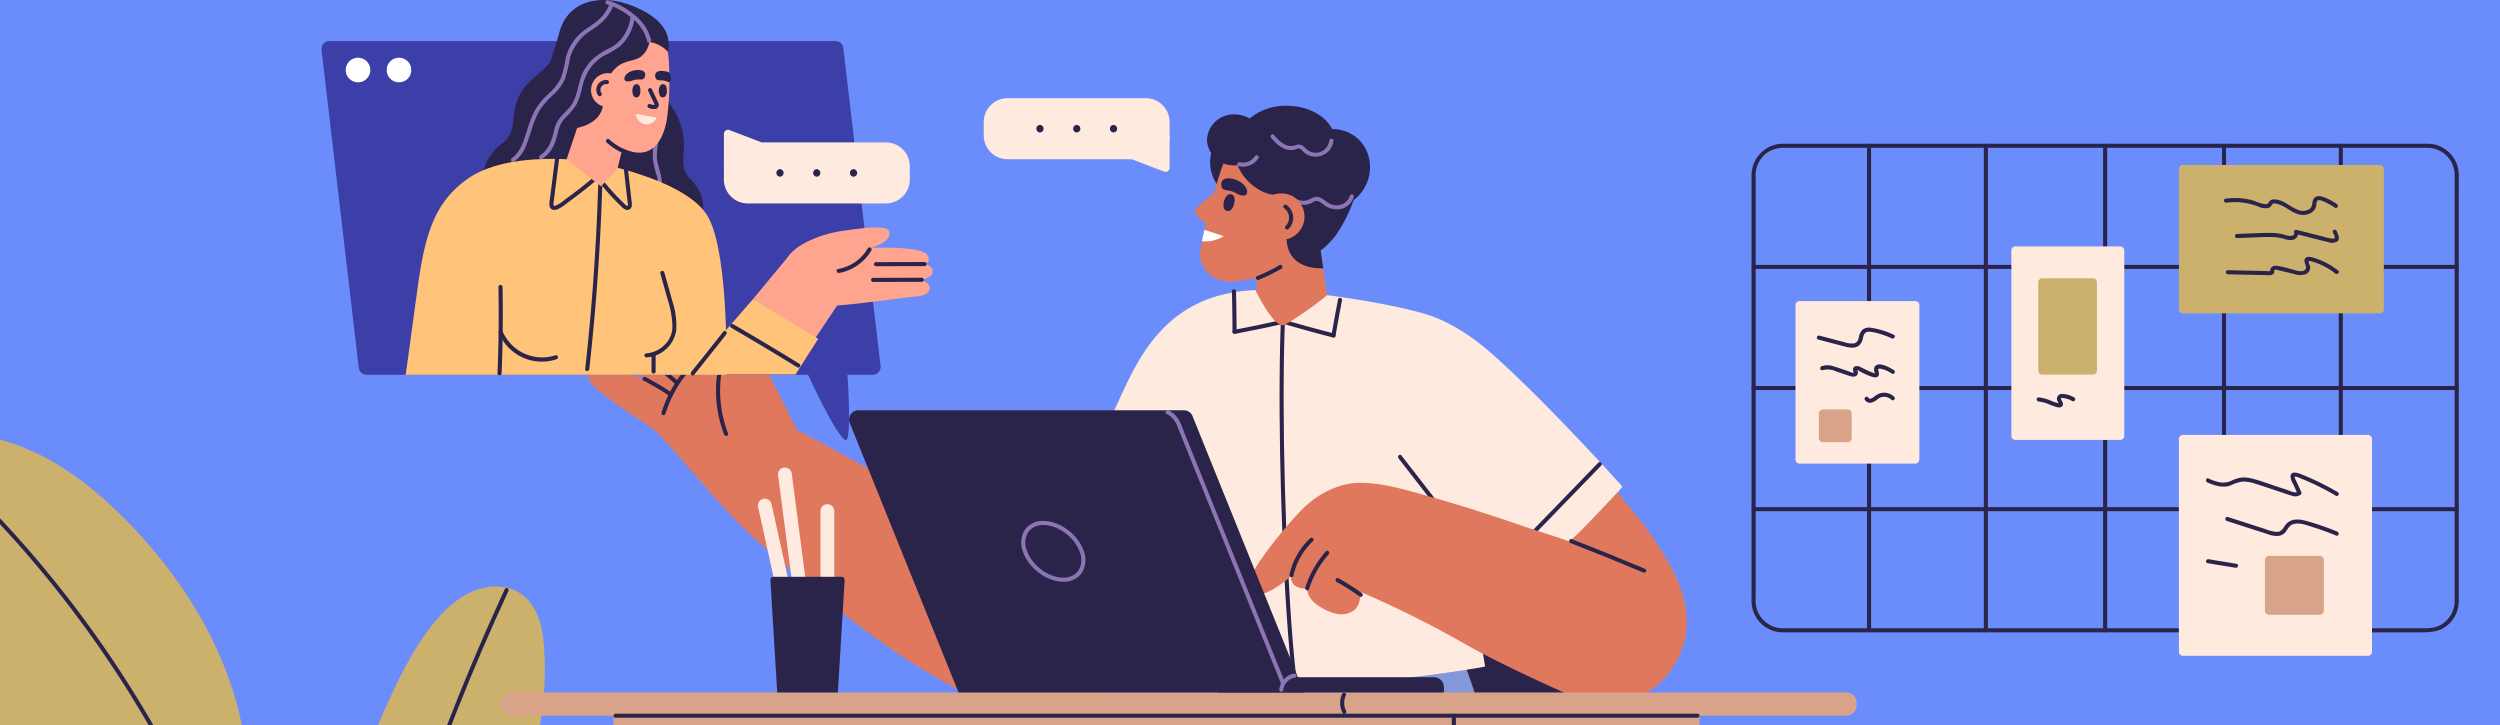 <svg xmlns="http://www.w3.org/2000/svg" xmlns:xlink="http://www.w3.org/1999/xlink" width="610" height="176.896" viewBox="0 0 610 176.896">
  <rect x="0" y="0" width="610" height="176.896" fill="#333333" stroke="none"/>
  <defs>
    <clipPath id="clip-path">
      <path id="Trazado_165205" data-name="Trazado 165205" d="M610,0H0V176.9H610Z" transform="translate(810 1134.604)" fill="#6b8dfc"/>
    </clipPath>
    <clipPath id="clip-path-2">
      <rect id="Rectángulo_41351" data-name="Rectángulo 41351" width="641.945" height="401.556" fill="none"/>
    </clipPath>
  </defs>
  <g id="_8" data-name="8" transform="translate(-810 -1134.604)" clip-path="url(#clip-path)">
    <g id="Grupo_170341" data-name="Grupo 170341" transform="translate(810 1134.604)">
      <path id="Trazado_156666" data-name="Trazado 156666" d="M610,0H0V176.9H610Z" fill="#6b8dfc"/>
      <g id="Grupo_166296" data-name="Grupo 166296" transform="translate(-42)">
        <g id="Grupo_166296-2" data-name="Grupo 166296" clip-path="url(#clip-path-2)">
          <path id="Trazado_154807" data-name="Trazado 154807" d="M615.875,325.015h-45.45a.5.5,0,0,1,0-1h45.45a.5.5,0,0,1,0,1" transform="translate(-544.354 0)" fill="#2b244a"/>
          <path id="Trazado_154808" data-name="Trazado 154808" d="M492.658,325.015q-89.779.249-179.56.3-89.4.054-178.792-.085-50.448-.08-100.895-.219a.5.5,0,0,1,0-1q89.88.249,179.76.3,89.368.054,178.736-.085,50.376-.08,100.751-.219a.5.5,0,0,1,0,1" transform="translate(115.875 0)" fill="#2b244a"/>
          <path id="Trazado_154809" data-name="Trazado 154809" d="M549.733,108.408c8.808-4.761,21.468-2.82,30.469.793,9.659,3.877,17.964,10.551,25.251,17.983,12.673,12.929,22.811,28.71,27.2,46.275,1.666,6.673,2.482,13.752.715,20.4s-6.5,12.793-13.079,14.808c-7.456,2.284-15.426-1-22.21-4.841a125.837,125.837,0,0,1-52.69-58.285c-3.708-8.42-7.671-19.366-3.69-28.356a17.971,17.971,0,0,1,8.037-8.775" transform="translate(-532.448 0)" fill="#ccb16c"/>
          <path id="Trazado_154810" data-name="Trazado 154810" d="M598.93,212.685a111.107,111.107,0,0,1,23.455,11.687c6.583,4.387,15.614,10.663,18.78,18.233,2.394,5.724-1.172,10.116-6.421,12.125-10.644,4.075-22.6.925-33.295-3.012a239.2,239.2,0,0,1-32.5-14.806c-6.215-3.414-12.33-7.143-17.488-12.009-4.369-4.122-5.913-9.728-.131-13.45,6.59-4.242,16.069-4.017,23.606-3.542a85.765,85.765,0,0,1,24,4.774" transform="translate(-547.54 0)" fill="#ccb16c"/>
          <path id="Trazado_154811" data-name="Trazado 154811" d="M503.826,143.122a10.242,10.242,0,0,1,9.005,5.1c1.877,3.086,2.375,6.8,2.6,10.407,1.167,18.866-4.753,36.208-13.579,52.923-3.887,7.361-8.536,14.464-14.836,19.9-3.33,2.875-7.784,5.359-11.959,3.972-4.644-1.544-6.574-7.017-7.3-11.857-2.653-17.684,2.044-35.716,9.354-51.749,4.977-10.917,13.73-28.851,26.715-28.7" transform="translate(-340.64 0)" fill="#ccb16c"/>
          <path id="Trazado_154812" data-name="Trazado 154812" d="M527.093,106.776a263.27,263.27,0,0,1,30.443,30.7,273.3,273.3,0,0,1,25.025,35.047,277.523,277.523,0,0,1,19.262,38.539,273.25,273.25,0,0,1,13.072,41.223,264.619,264.619,0,0,1,6.279,42.446q.174,2.682.293,5.367c.029.643-.971.642-1,0a262.493,262.493,0,0,0-5.472-42.753,272.379,272.379,0,0,0-12.162-41.019,275.725,275.725,0,0,0-18.487-38.8,272.573,272.573,0,0,0-24.391-35.557,263.757,263.757,0,0,0-29.632-31.059q-1.95-1.736-3.937-3.43c-.49-.419.22-1.123.707-.707" transform="translate(-505.743 0)" fill="#2b244a"/>
          <path id="Trazado_154813" data-name="Trazado 154813" d="M640.987,271.351a134.478,134.478,0,0,0-15.845-18.106,121.356,121.356,0,0,0-18.357-14.356,129.906,129.906,0,0,0-21.227-10.871,162.365,162.365,0,0,0-24.359-7.561,224.067,224.067,0,0,0-27.878-4.476q-1.86-.186-3.723-.348c-.636-.055-.642-1.056,0-1a237.63,237.63,0,0,1,28.6,4.138,168.117,168.117,0,0,1,25.012,7.257,133.732,133.732,0,0,1,21.813,10.586,122.69,122.69,0,0,1,18.812,14.05,132.8,132.8,0,0,1,16.186,17.73q.928,1.216,1.832,2.452c.381.52-.486,1.02-.863.505" transform="translate(-529.118 0)" fill="#2b244a"/>
          <path id="Trazado_154814" data-name="Trazado 154814" d="M522.348,144.219q-6.717,14.5-12.6,29.368-5.821,14.743-10.779,29.81-4.947,15.04-9,30.355t-7.2,30.858q-3.162,15.645-5.381,31.462-.282,2.013-.549,4.028c-.083.628-1.084.637-1,0q2.1-15.828,5.126-31.511,3.027-15.631,6.984-31.063,3.969-15.475,8.855-30.7t10.667-30.148q5.736-14.814,12.318-29.281.839-1.845,1.692-3.685c.27-.583,1.132-.076.863.5" transform="translate(-356.292 0)" fill="#2b244a"/>
          <path id="Trazado_154815" data-name="Trazado 154815" d="M571.44,300.086q-.612,10.005-1.223,20.01c-1.011,16.558-2.236,33.848-10.553,48.043-4.676,7.982-11.581,13.949-21.943,13.846H525.1c-10.362.1-17.267-5.864-21.943-13.846-8.317-14.2-9.542-31.485-10.553-48.043q-.612-10.005-1.223-20.01Z" transform="translate(-420.873 0)" fill="#dec6bd"/>
          <path id="Trazado_154816" data-name="Trazado 154816" d="M570.283,310.733H492.616a.5.5,0,0,1,0-1h77.667a.5.5,0,0,1,0,1" transform="translate(-420.955 0)" fill="#2b244a"/>
          <path id="Trazado_154817" data-name="Trazado 154817" d="M350.85,174.541,402.9,399.854h-4.18L342.111,177.533Z" transform="translate(-103.07 0)" fill="#d9a389"/>
          <path id="Trazado_154818" data-name="Trazado 154818" d="M488.666,174.541,436.612,399.854h4.18L497.4,177.533Z" transform="translate(-292.072 0)" fill="#d9a389"/>
          <rect id="Rectángulo_41348" data-name="Rectángulo 41348" width="132.754" height="5.668" transform="translate(156.099 359.04)" fill="#d9a389"/>
          <path id="Trazado_154819" data-name="Trazado 154819" d="M301.6,247.978,273.213,401.556h3.333l36.34-153.578Z" transform="translate(55.846 0)" fill="#2b244a"/>
          <path id="Trazado_154820" data-name="Trazado 154820" d="M341.379,247.978,312.99,401.556h3.333l36.34-153.578Z" transform="translate(-23.709 0)" fill="#2b244a"/>
          <path id="Trazado_154821" data-name="Trazado 154821" d="M208.576,247.978l28.389,153.578h-3.333l-36.34-153.578Z" transform="translate(207.688 0)" fill="#2b244a"/>
          <path id="Trazado_154822" data-name="Trazado 154822" d="M277.54,261.877l-40.357,24.445-11.5,6.966a.5.5,0,0,1-.505-.863l40.358-24.445,11.5-6.966a.5.5,0,0,1,.505.863" transform="translate(139.228 0)" fill="#2b244a"/>
          <path id="Trazado_154823" data-name="Trazado 154823" d="M220.222,259.864l22.211,13.453,22.828,13.828,12.279,7.437a.5.5,0,0,1-.5.864l-22.211-13.453L232,268.165l-12.279-7.438a.5.5,0,0,1,.505-.863" transform="translate(144.688 0)" fill="#2b244a"/>
          <path id="Trazado_154824" data-name="Trazado 154824" d="M289.912,150.537s18.206,69.855,5.045,92.967-77.116,16-89.947,8,27.832-82.667,27.832-82.667Z" transform="translate(139.704 0)" fill="#2b244a"/>
          <path id="Trazado_154825" data-name="Trazado 154825" d="M251.6,191.471c-.48,8.734-1.657,18-6.138,25.689-3.279,5.628-8.979,9.584-15,11.8a39.44,39.44,0,0,1-13.53,2.316.5.5,0,0,1,0-1,35.626,35.626,0,0,0,21.048-6.436,24.581,24.581,0,0,0,6.12-6.373,37.126,37.126,0,0,0,4.532-11.275,79.612,79.612,0,0,0,1.97-14.723c.035-.64,1.035-.644,1,0" transform="translate(173.892 0)" fill="#8c75b5"/>
          <path id="Trazado_154826" data-name="Trazado 154826" d="M330.315,117.709l-24.533,21.544,7.056,34.324s29.309,3.447,43.127-28.082-25.65-27.786-25.65-27.786" transform="translate(-22.736 0)" fill="#e0785e"/>
          <path id="Trazado_154827" data-name="Trazado 154827" d="M311.552,346.71c.981-3.47,2.376-6.83,3.637-10.2l15.384-41.183,15.384-41.183q3.858-10.329,7.717-20.659a186.669,186.669,0,0,1,7.506-18.1c5.211-10.446,12.9-20.377,23.953-25.007a33.1,33.1,0,0,1,4.11-1.411.46.46,0,0,1,.559.565,5.1,5.1,0,0,1,.817.191c6.929,2.249,13.578,5.138,16.706,12.181s2.387,15.233,6.8,21.774c2.562,3.8-1.533,7.406-5.092,6.695q-6.693,18.588-13.388,37.176-7.389,20.514-14.776,41.03l-7.389,20.515c-2.242,6.226-4.362,12.514-6.8,18.666-3.774,9.511-9.255,19.722-19.662,23.049-.2.066-.414.121-.621.181-.707,2.222-2.121,5.688-4.214,6.339-3.126.972-15.951,1.568-23.508-2.829-3.415-1.987-3.222-5.542-1.989-8.842a20.87,20.87,0,0,1-5.73-9.332c-.848-3.148-.272-6.516.6-9.609" transform="translate(-83.514 0)" fill="#8498d9"/>
          <path id="Trazado_154828" data-name="Trazado 154828" d="M231.11,192.936c4.94-5.619,21.688-3.995,31.468-3.995.293-.49-1.792-21.589-.6-27h63.313c1.606-1.033,5.932-2.277,6.9.033,4.679,11.141,8.737,31.607,11.1,42.327,2.186,9.906-.166,19.463-8.068,25.4-7.739,5.813-17.633,7.322-27.013,8.281-1.363.14-2.8.312-4.268.488.169.223.344.428.509.663,2.57,22.511,7.743,49.388,14.493,71.207,4.148,13.408,8.936,28.462,5.777,42.59a26.209,26.209,0,0,1-9.5,15.157c.526,3.441.092,7.669-4.773,8.743-8.538,1.883-22.66-.705-24.785-3.291a6.228,6.228,0,0,1-.962-3.984,18.9,18.9,0,0,1-3.139-.948c-5.678-2.335-8.108-8.293-9.57-13.805-4.381-16.51-8.2-31.906-11.655-48.6-3.468-16.756-6.911-34.783-12.171-51.039-4.634-14.321-10.622-29.91-6.976-45.141q.36-1.508.828-2.986-3.216-1.692-6.425-3.376c1.217-2.619-6.439-8.5-4.491-10.717" transform="translate(67.08 0)" fill="#8498d9"/>
          <path id="Trazado_154829" data-name="Trazado 154829" d="M313.353,257.122a112.9,112.9,0,0,1-4.152-17.069c-.5-2.964-.9-5.946-1.176-8.939a61.983,61.983,0,0,1-.374-7.41,35.908,35.908,0,0,1,2.6-12.663,26.615,26.615,0,0,1,3.623-6.31,16.2,16.2,0,0,1,3.745-3.641,62.4,62.4,0,0,1,14.542-6.635c.613-.2.875.763.266.964a66.75,66.75,0,0,0-13.446,6,13.927,13.927,0,0,0-3.357,2.783,23.908,23.908,0,0,0-3.9,5.953,34.1,34.1,0,0,0-3.036,12.615,50.528,50.528,0,0,0,.182,6.533c.226,2.961.576,5.912,1.03,8.846a114.273,114.273,0,0,0,4.416,18.707c.2.612-.761.874-.964.266" transform="translate(1.533 0)" fill="#2b244a"/>
          <path id="Trazado_154830" data-name="Trazado 154830" d="M204.066,118.954l6.51-14.478c1.976-4.395,3.9-8.821,6.079-13.111C224.8,75.3,236.307,69.641,253.895,70.9c7.45.535,23,2.524,33.8,5.508,6.836,1.887,12.939,6.344,17.121,10.055,13.542,12.016,31.688,32.274,31.688,32.274-4.121,5-9.272,11.6-13.924,16.193-2.34,2.308-5.134,4.073-7.06,6.791a49.364,49.364,0,0,0-2.593,4.241,6.2,6.2,0,0,1-3.372,3.121,19.815,19.815,0,0,1-3.178.658q-1.588.257-3.188.434c-.658.072-1.318.112-1.977.163.547,4.4.964,7.417,1.783,12.292-4.437.947-21.132,3.24-31.848,3.981-20.877,1.444-41.66-3.09-41.7-3.558-.573-7.341-1.249-16.271-1.822-23.612-.679-.8-19-16.31-23.565-20.491" transform="translate(101.373 0)" fill="#ffeae0"/>
          <path id="Trazado_154831" data-name="Trazado 154831" d="M248,111.118q5.355,6.9,10.71,13.806c.39.5-.313,1.215-.707.707l-10.709-13.806c-.39-.5.313-1.215.706-.707" transform="translate(135.941 0)" fill="#2b244a"/>
          <path id="Trazado_154832" data-name="Trazado 154832" d="M285.118,73.345c-.319,5.29-.451,10.592-.518,15.891-.08,6.378-.052,12.758.044,19.135q.154,10.209.547,20.412c.247,6.46.563,12.919.983,19.371.353,5.44.771,10.878,1.361,16.3q.1.875.2,1.746c.074.638-.926.633-1,0-.617-5.264-1.046-10.549-1.411-15.836-.44-6.364-.77-12.735-1.033-19.108q-.42-10.2-.6-20.41c-.116-6.464-.164-12.93-.108-19.395.047-5.452.158-10.9.442-16.35q.047-.877.1-1.754c.039-.64,1.039-.644,1,0" transform="translate(70.653 0)" fill="#2b244a"/>
          <path id="Trazado_154833" data-name="Trazado 154833" d="M228.931,113.6l-18.975,19.566c-.448.463-1.155-.245-.707-.708l18.975-19.565c.449-.463,1.155.245.707.707" transform="translate(203.765 0)" fill="#2b244a"/>
          <path id="Trazado_154834" data-name="Trazado 154834" d="M275.049,73.286q-.854,4.342-1.6,8.7c-.108.633-1.072.365-.964-.266q.746-4.362,1.6-8.7c.124-.631,1.088-.364.964.266" transform="translate(94.407 0)" fill="#2b244a"/>
          <path id="Trazado_154835" data-name="Trazado 154835" d="M286.65,82.341q-6.137-1.578-12.217-3.365a.5.5,0,0,1,.266-.964q6.079,1.787,12.217,3.365a.5.5,0,0,1-.266.964" transform="translate(80.592 0)" fill="#2b244a"/>
          <path id="Trazado_154836" data-name="Trazado 154836" d="M299.221,71.1q.129,4.908.138,9.818a.5.5,0,0,1-1,0q-.009-4.909-.138-9.818a.5.5,0,0,1,1,0" transform="translate(44.365 0)" fill="#2b244a"/>
          <path id="Trazado_154837" data-name="Trazado 154837" d="M286.186,80.5q6.224-1.189,12.4-2.59c.627-.142.894.822.266.964q-6.18,1.4-12.4,2.591c-.629.121-.9-.844-.266-.965" transform="translate(56.905 0)" fill="#2b244a"/>
          <path id="Trazado_154838" data-name="Trazado 154838" d="M188.417,142.584c.5-3.846,9.269-14.41,13.238-18.394,3.806-3.821,8.723-6.028,12.545-6.308,6.21-.455,13.222,1.818,18.894,3.4,7.227,2.021,14.361,4.354,21.461,6.78,3.386,1.157,8.668,2.771,12.125,4.041,1.665-1.069,9.4-9.422,11.822-11.984.906,1.184,6.22,7.65,7.081,8.869,4.04,5.719,8.316,12.118,9.514,19.143a20.442,20.442,0,0,1-22.229,23.789c-1.823-.187-22.341-9.5-31.117-14.524a259.176,259.176,0,0,0-25.906-12.96c-.091,1.811-.493,3.623-1.63,4.465-2.689,1.99-6.078.645-8.821-1.184s-2.635-4.087-2.635-4.087c-4.3.107-3.96-3.012-3.96-3.012-6.542,5.647-10.885,5.808-10.382,1.962" transform="translate(158.172 0)" fill="#e0785e"/>
          <path id="Trazado_154839" data-name="Trazado 154839" d="M332.305,116.977c-.393-6.655,4.04-13.462,11.03-13.913,4.664-.3,9.034,2.525,12.994,4.616,4.374,2.31,8.683,4.74,13.028,7.1,6.334,3.446,38.5,18.851,41.807,21.879,5.6,5.124,12.013,11.907,13.015,19.782.944,7.425-3.883,13.763-10.8,16.038-8.28,2.722-16.611-.89-23.888-4.728-16.137-8.51-30.162-20.18-43.886-32.07-5.75-4.982-12.811-10.462-13.3-18.708" transform="translate(-114.633 0)" fill="#e0785e"/>
          <path id="Trazado_154840" data-name="Trazado 154840" d="M270.807,218.106a88.164,88.164,0,0,1,5.943,20.466c.1.629-.861.9-.964.266a87.225,87.225,0,0,0-5.842-20.227c-.25-.586.611-1.1.863-.5" transform="translate(95.287 0)" fill="#2b244a"/>
          <path id="Trazado_154841" data-name="Trazado 154841" d="M408.643,371.733c-8.12,1.412-16.917,1.154-24.453-2.492a24.278,24.278,0,0,1-4.661-2.941c-.5-.4.211-1.107.708-.707,5.651,4.549,13.312,6.047,20.408,5.929a50.131,50.131,0,0,0,7.732-.753c.63-.11.9.854.266.964" transform="translate(-146.418 0)" fill="#2b244a"/>
          <path id="Trazado_154842" data-name="Trazado 154842" d="M281.368,135.25a23.383,23.383,0,0,0-4.773,8.414.5.5,0,0,1-.964-.266,24.563,24.563,0,0,1,5.03-8.855c.412-.5,1.116.215.707.707" transform="translate(84.844 0)" fill="#2b244a"/>
          <path id="Trazado_154843" data-name="Trazado 154843" d="M285.165,132.044a16.265,16.265,0,0,0-4.773,8.414c-.126.63-1.09.363-.964-.266a17.2,17.2,0,0,1,5.03-8.855c.459-.452,1.166.254.707.707" transform="translate(77.213 0)" fill="#2b244a"/>
          <path id="Trazado_154844" data-name="Trazado 154844" d="M273.345,145.555a63.54,63.54,0,0,0-5.681-3.594.5.5,0,0,1,.5-.864,63.651,63.651,0,0,1,5.682,3.6.513.513,0,0,1,.179.684.5.5,0,0,1-.684.179" transform="translate(100.43 0)" fill="#2b244a"/>
          <path id="Trazado_154845" data-name="Trazado 154845" d="M456.342,105.947s-5.058-10.774-11.407-22.278c-5.748-10.415-6.9-11.509-8.943-10.916-2.985.865.223,11.972,1.2,14.687,0,0-6.948-5.383-12.291-7.749-5.373-2.379-12.188-4.948-13.5-3.5-2.264,2.49.623,4.416.623,4.416s-3.914.225-4.639,2.023a4.166,4.166,0,0,0,1.289,4.423c.426.252,10.942,5.4,10.942,5.4s-11.4-2.635-12.154-2.523a2.478,2.478,0,0,0-2.411,2.1c-.266,2.534,12.058,9.968,15.536,12.508s14.232,16.57,22.593,24.564c0,0,11.043-16.567,13.165-23.156" transform="translate(-219.441 0)" fill="#e0785e"/>
          <path id="Trazado_154846" data-name="Trazado 154846" d="M435.329,80.48c4.83,4.062,9.5,8.31,14.33,12.372.493.415-.217,1.119-.707.707-4.83-4.062-9.5-8.309-14.33-12.372-.493-.415.217-1.119.707-.707" transform="translate(-242.336 0)" fill="#2b244a"/>
          <path id="Trazado_154847" data-name="Trazado 154847" d="M438.408,88.665a28.728,28.728,0,0,0-7.551,12.291c-.187.614-1.153.352-.964-.266A29.758,29.758,0,0,1,437.7,87.958c.464-.447,1.172.26.707.707" transform="translate(-226.484 0)" fill="#2b244a"/>
          <path id="Trazado_154848" data-name="Trazado 154848" d="M423.971,88.923a28.908,28.908,0,0,0,1.231,16.833c.232.6-.734.861-.964.266a29.847,29.847,0,0,1-1.231-17.365c.143-.627,1.107-.362.964.266" transform="translate(-205.547 0)" fill="#2b244a"/>
          <path id="Trazado_154849" data-name="Trazado 154849" d="M442.452,96.692a67.636,67.636,0,0,0-6.444-3.83c-.571-.3-.066-1.161.505-.863a67.43,67.43,0,0,1,6.444,3.83c.531.357.031,1.223-.505.863" transform="translate(-236.997 0)" fill="#2b244a"/>
          <path id="Trazado_154850" data-name="Trazado 154850" d="M216.3,139.685q-8.8-3.717-17.707-7.179c-.593-.231-.335-1.2.266-.964q9.027,3.51,17.946,7.28c.591.249.081,1.111-.5.863" transform="translate(226.628 0)" fill="#2b244a"/>
          <path id="Trazado_154851" data-name="Trazado 154851" d="M276.131,70.751c1.406,2.875,4.863,9.24,7.02,8.542,1.1-.37,7.423-4.635,10.488-7.267-4.217-.539-7.951-.937-10.679-1.138a62.237,62.237,0,0,0-6.829-.137" transform="translate(72.175 0)" fill="#e0785e"/>
          <path id="Trazado_154852" data-name="Trazado 154852" d="M276.131,64.543l.926,7.011,16.95.472L291.99,58Z" transform="translate(71.807 0)" fill="#e0785e"/>
          <path id="Trazado_154853" data-name="Trazado 154853" d="M289.78,368.823a74.538,74.538,0,0,1-23.123,2.113,63.588,63.588,0,0,1-6.8-.735c-.634-.1-.365-1.067.265-.964a74.552,74.552,0,0,0,23.79-.2,57.173,57.173,0,0,0,5.6-1.178.5.5,0,0,1,.266.964" transform="translate(92.317 0)" fill="#2b244a"/>
          <path id="Trazado_154854" data-name="Trazado 154854" d="M304.676,39.647a9.234,9.234,0,1,1-9.234-9.234,9.235,9.235,0,0,1,9.234,9.234" transform="translate(51.062 0)" fill="#2b244a"/>
          <path id="Trazado_154855" data-name="Trazado 154855" d="M296.119,61.762a36.84,36.84,0,0,1-17.042,6.862c-7.388,1-9.636-4.758-9.243-7.264a161.064,161.064,0,0,1,4.907-19.177c2.491-7.57,5.4-11.011,14.982-11.688s17.814,2.776,17.455,12.718S298.9,59.7,296.119,61.762" transform="translate(64.965 0)" fill="#e0785e"/>
          <path id="Trazado_154856" data-name="Trazado 154856" d="M272.407,27.917a7.126,7.126,0,0,1,3.644.99,13.87,13.87,0,0,1,9.06-3.1c5.049,0,9.348,2.323,11.051,5.587l.019.013a.6.6,0,0,1,.1.1,9.031,9.031,0,0,1,8.289,5.178,10.111,10.111,0,0,1-1.555,10.673,10.607,10.607,0,0,1-1.58,1.483,35.857,35.857,0,0,1-4.263,8.45,17.38,17.38,0,0,1-3.355,3.5c-.915.7-3.458,2.585-4.853,1.875a7.729,7.729,0,0,1-4.14-5.138,15.616,15.616,0,0,1-.489-10.011c-4.544.771-9.434-2.743-11.212-7.2-.235.023-.473.036-.715.036a6.5,6.5,0,0,1-6.749-6.221,6.5,6.5,0,0,1,6.749-6.22" transform="translate(70.842 0)" fill="#2b244a"/>
          <path id="Trazado_154857" data-name="Trazado 154857" d="M285.325,48.046a4.323,4.323,0,0,1-2.854,2.865,5.09,5.09,0,0,1-4.551-1.021c-.586-.431-1.311-1.069-2.09-.794-.391.138-.734.4-1.121.562a4.236,4.236,0,0,1-1.043.275,4.677,4.677,0,0,1-3.921-1.3c-.458-.452.249-1.159.708-.707a3.667,3.667,0,0,0,3.6.909,18.007,18.007,0,0,1,1.788-.771,2.493,2.493,0,0,1,1.646.325c.557.3,1.024.737,1.557,1.074a3.981,3.981,0,0,0,2.185.635,3.313,3.313,0,0,0,3.135-2.318c.188-.614,1.154-.352.964.266" transform="translate(86.999 0)" fill="#8c75b5"/>
          <path id="Trazado_154858" data-name="Trazado 154858" d="M289.927,34.328a4.362,4.362,0,0,1-6.535,3.313,4.822,4.822,0,0,1-.819-.639c-.287-.271-.592-.682-1-.748-.426-.069-.98.274-1.422.337a3.871,3.871,0,0,1-1.075-.006c-1.844-.259-3.181-1.609-4.349-2.949-.421-.484.284-1.194.707-.707,1,1.145,2.129,2.4,3.706,2.661a2.84,2.84,0,0,0,1.143-.037,6.351,6.351,0,0,1,1.078-.3,2.051,2.051,0,0,1,1.527.661,4.856,4.856,0,0,0,1.552,1.13,3.424,3.424,0,0,0,1.99.133,3.384,3.384,0,0,0,2.5-2.846c.077-.631,1.078-.638,1,0" transform="translate(77.418 0)" fill="#8c75b5"/>
          <path id="Trazado_154859" data-name="Trazado 154859" d="M297.972,38.614a4.516,4.516,0,0,1-4.8,1.949c-.625-.151-.36-1.115.266-.964a3.5,3.5,0,0,0,3.676-1.49c.343-.542,1.208-.041.863.5" transform="translate(51.083 0)" fill="#8c75b5"/>
          <path id="Trazado_154860" data-name="Trazado 154860" d="M285.379,60.921l.651,4.53s-9.288.887-8.945-8.059,8.294,3.529,8.294,3.529" transform="translate(78.839 0)" fill="#2b244a"/>
          <path id="Trazado_154861" data-name="Trazado 154861" d="M306.879,46.818s-2.9,2.287-4.373,3.674c-.843.791-.707,1.491-.276,1.968a29.282,29.282,0,0,0,2.454,2.24l3.7-2.414Z" transform="translate(31.677 0)" fill="#e0785e"/>
          <path id="Trazado_154862" data-name="Trazado 154862" d="M281.654,52.863a5.676,5.676,0,1,0,5.675-5.675,5.675,5.675,0,0,0-5.675,5.675" transform="translate(67.286 0)" fill="#e0785e"/>
          <path id="Trazado_154863" data-name="Trazado 154863" d="M299.527,47.746a1.222,1.222,0,0,1,1.125-.329,1.155,1.155,0,0,1,.763,1.042,4,4,0,0,1-.166,1.421,2.559,2.559,0,0,1-.84,1.428,1.072,1.072,0,0,1-1.678-.835,3.544,3.544,0,0,1,.8-2.727" transform="translate(41.823 0)" fill="#2b244a"/>
          <path id="Trazado_154864" data-name="Trazado 154864" d="M295.635,45.173c.135,1.729,1.75.894,3.408,1.852,1.524.881,2.666,1,2.891.08.271-1.114-.987-2.828-3.324-3.429-2.187-.563-3.074.236-2.975,1.5" transform="translate(44.347 0)" fill="#2b244a"/>
          <path id="Trazado_154865" data-name="Trazado 154865" d="M301.987,56.079c2.147.7,4.4,1.431,4.686,1.547a8.481,8.481,0,0,1-5.3,1.235c.173-.82.381-1.755.612-2.782" transform="translate(33.897 0)" fill="#fff"/>
          <path id="Trazado_154866" data-name="Trazado 154866" d="M293.254,65.557a42.273,42.273,0,0,1-5.605,2.738.5.5,0,0,1-.615-.349.513.513,0,0,1,.349-.615,40.551,40.551,0,0,0,5.366-2.637.5.5,0,0,1,.505.863" transform="translate(61.434 0)" fill="#2b244a"/>
          <path id="Trazado_154867" data-name="Trazado 154867" d="M285.15,49.981a3.944,3.944,0,0,1,1.646,2.808,3.878,3.878,0,0,1-1.131,3.081.5.5,0,0,1-.707-.707,2.863,2.863,0,0,0-.313-4.319.513.513,0,0,1-.179-.684.5.5,0,0,1,.684-.179" transform="translate(70.732 0)" fill="#2b244a"/>
          <path id="Trazado_154868" data-name="Trazado 154868" d="M443.915,377.323s1.79,10.034-.469,24.233H382.611s-.346-11.7,6.939-15.409c3.8-1.936,17.934-6.23,19.707-8.229a24.608,24.608,0,0,0,4.962-5.164c3.926-5.972,8.888-3.845,10.832,1.372a37.148,37.148,0,0,0,18.864,3.2" transform="translate(-185.251 0)" fill="#f5e3d9"/>
          <path id="Trazado_154869" data-name="Trazado 154869" d="M443.655,396.661H383.54a.484.484,0,0,1,0-.967h60.115a.484.484,0,0,1,0,.967" transform="translate(-185.251 0)" fill="#2e1616"/>
          <path id="Trazado_154870" data-name="Trazado 154870" d="M431.229,396.207a19.577,19.577,0,0,0-2.168-6.8,11.45,11.45,0,0,0-5.584-4.647c-.577-.218-.327-1.154.258-.934a12.6,12.6,0,0,1,5.964,4.781,19.326,19.326,0,0,1,2.464,7.345c.113.609-.82.87-.934.257" transform="translate(-213.379 0)" fill="#2e1616"/>
          <path id="Trazado_154871" data-name="Trazado 154871" d="M425.808,374.775a32.106,32.106,0,0,1-7.319,7.481,46.931,46.931,0,0,1-9.972,5.191c-2.033.829-4.087,1.6-6.126,2.416-.579.23-.831-.706-.258-.934,6.722-2.675,13.732-5.03,19.034-10.175a31.987,31.987,0,0,0,3.8-4.468c.358-.5,1.2-.021.836.489" transform="translate(-185.761 0)" fill="#2e1616"/>
          <path id="Trazado_154872" data-name="Trazado 154872" d="M423.262,386.848c-.714-.928-1.535-1.849-2.342-2.726s-1.656-1.773-2.558-2.582c-.464-.416.222-1.1.685-.684.922.826,1.778,1.73,2.614,2.642s1.673,1.868,2.437,2.861a.488.488,0,0,1-.174.663.5.5,0,0,1-.662-.174" transform="translate(-200.432 0)" fill="#2e1616"/>
          <path id="Trazado_154873" data-name="Trazado 154873" d="M418.092,384.024a30.994,30.994,0,0,0-2.373-2.7,21.8,21.8,0,0,0-2.591-2.156.5.5,0,0,1-.173-.662.487.487,0,0,1,.662-.174,23.454,23.454,0,0,1,2.735,2.257,30.4,30.4,0,0,1,2.425,2.746.5.5,0,0,1,0,.685.488.488,0,0,1-.685,0" transform="translate(-189.858 0)" fill="#2e1616"/>
          <path id="Trazado_154874" data-name="Trazado 154874" d="M414.117,380.259a28.211,28.211,0,0,0-3.2-2.483,22.613,22.613,0,0,0-3.512-2.047.489.489,0,0,1-.174-.663.5.5,0,0,1,.662-.173,22.911,22.911,0,0,1,3.6,2.106,29.7,29.7,0,0,1,3.315,2.576c.46.422-.226,1.1-.685.684" transform="translate(-180.174 0)" fill="#2e1616"/>
          <path id="Trazado_154875" data-name="Trazado 154875" d="M321.529,375.576a84.031,84.031,0,0,1-.029,25.98H260.666s-.346-11.7,6.938-15.409c3.8-1.936,17.934-6.23,19.707-8.23a24.618,24.618,0,0,0,4.962-5.163c3.926-5.972,8.888-3.846,10.832,1.371a50.156,50.156,0,0,0,18.424,1.451" transform="translate(58.77 0)" fill="#f5e3d9"/>
          <path id="Trazado_154876" data-name="Trazado 154876" d="M321.58,396.661H261.466a.484.484,0,0,1,0-.967H321.58a.484.484,0,0,1,0,.967" transform="translate(58.899 0)" fill="#2e1616"/>
          <path id="Trazado_154877" data-name="Trazado 154877" d="M309.155,396.207a19.576,19.576,0,0,0-2.168-6.8,11.45,11.45,0,0,0-5.584-4.647c-.577-.218-.327-1.154.257-.934a12.6,12.6,0,0,1,5.965,4.781,19.327,19.327,0,0,1,2.464,7.345c.113.609-.82.87-.934.257" transform="translate(30.771 0)" fill="#2e1616"/>
          <path id="Trazado_154878" data-name="Trazado 154878" d="M303.733,374.775a32.106,32.106,0,0,1-7.319,7.481,46.931,46.931,0,0,1-9.972,5.191c-2.033.829-4.087,1.6-6.126,2.416-.579.23-.831-.706-.258-.934,6.722-2.675,13.732-5.03,19.034-10.175a31.987,31.987,0,0,0,3.8-4.468c.358-.5,1.2-.021.836.489" transform="translate(58.389 0)" fill="#2e1616"/>
          <path id="Trazado_154879" data-name="Trazado 154879" d="M301.187,386.848c-.714-.928-1.535-1.849-2.342-2.726s-1.656-1.773-2.558-2.582c-.464-.416.222-1.1.685-.684.922.826,1.778,1.73,2.614,2.642s1.673,1.868,2.437,2.861a.488.488,0,0,1-.174.663.5.5,0,0,1-.662-.174" transform="translate(43.718 0)" fill="#2e1616"/>
          <path id="Trazado_154880" data-name="Trazado 154880" d="M296.017,384.024a30.848,30.848,0,0,0-2.374-2.7,21.708,21.708,0,0,0-2.59-2.156.5.5,0,0,1-.173-.662.488.488,0,0,1,.662-.174,23.451,23.451,0,0,1,2.735,2.257,30.555,30.555,0,0,1,2.425,2.746.5.5,0,0,1,0,.685.488.488,0,0,1-.685,0" transform="translate(54.292 0)" fill="#2e1616"/>
          <path id="Trazado_154881" data-name="Trazado 154881" d="M292.042,380.259a28.214,28.214,0,0,0-3.2-2.483,22.614,22.614,0,0,0-3.512-2.047.489.489,0,0,1-.174-.663.5.5,0,0,1,.662-.173,22.864,22.864,0,0,1,3.6,2.106,29.7,29.7,0,0,1,3.315,2.576c.46.422-.226,1.1-.685.684" transform="translate(63.976 0)" fill="#2e1616"/>
          <path id="Trazado_154882" data-name="Trazado 154882" d="M146.491,176.243l52.054,225.313h-4.18L137.752,179.235Z" transform="translate(305.648 0)" fill="#d9a389"/>
          <path id="Trazado_154883" data-name="Trazado 154883" d="M284.307,176.243,232.253,401.556h4.18l56.613-222.321Z" transform="translate(116.646 0)" fill="#d9a389"/>
          <path id="Trazado_154884" data-name="Trazado 154884" d="M245.206,197.059h-8.05a.5.5,0,0,1,0-1h8.05a.5.5,0,0,1,0,1" transform="translate(159.584 0)" fill="#2b244a"/>
          <path id="Trazado_154885" data-name="Trazado 154885" d="M193.785,197.059h-8.05a.5.5,0,0,1,0-1h8.05a.5.5,0,0,1,0,1" transform="translate(262.424 0)" fill="#2b244a"/>
          <path id="Trazado_154886" data-name="Trazado 154886" d="M149.442,174.628H475.349a2.485,2.485,0,0,0,2.486-2.485v-.7a2.487,2.487,0,0,0-2.486-2.487H149.442a2.487,2.487,0,0,0-2.486,2.487v.7a2.485,2.485,0,0,0,2.486,2.485" transform="translate(17.154 0)" fill="#d9a389"/>
          <rect id="Rectángulo_41349" data-name="Rectángulo 41349" width="265.004" height="21.34" transform="translate(191.692 174.629)" fill="#d9a389"/>
          <path id="Trazado_154887" data-name="Trazado 154887" d="M244.705,196.559v-21.77a.5.5,0,0,1,1,0v21.77a.5.5,0,0,1-1,0" transform="translate(151.535 0)" fill="#2b244a"/>
          <path id="Trazado_154888" data-name="Trazado 154888" d="M449.992,197.059h-8.05a.5.5,0,0,1,0-1h8.05a.5.5,0,0,1,0,1" transform="translate(-249.989 0)" fill="#2b244a"/>
          <path id="Trazado_154889" data-name="Trazado 154889" d="M398.571,197.059h-8.05a.5.5,0,0,1,0-1h8.05a.5.5,0,0,1,0,1" transform="translate(-147.147 0)" fill="#2b244a"/>
          <path id="Trazado_154890" data-name="Trazado 154890" d="M449.739,175.128H185.774a.5.5,0,0,1,0-1H449.739a.5.5,0,0,1,0,1" transform="translate(6.432 0)" fill="#2b244a"/>
          <rect id="Rectángulo_41350" data-name="Rectángulo 41350" width="132.754" height="5.668" transform="translate(360.169 360.742)" fill="#d9a389"/>
          <path id="Trazado_154891" data-name="Trazado 154891" d="M272.816,169.74a4.253,4.253,0,0,0,.073,3.7.512.512,0,0,1-.18.684.505.505,0,0,1-.684-.18,5.322,5.322,0,0,1-.072-4.7.5.5,0,0,1,.684-.179.511.511,0,0,1,.179.684" transform="translate(97.554 0)" fill="#2b244a"/>
          <path id="Trazado_154892" data-name="Trazado 154892" d="M284.029,100.1h79.4a2.281,2.281,0,0,1,2.115,1.427l27.22,67.432H308.445l-26.531-65.725a2.28,2.28,0,0,1,2.115-3.134" transform="translate(-32.565 0)" fill="#2b244a"/>
          <path id="Trazado_154893" data-name="Trazado 154893" d="M247.625,165.243h52.537a2.44,2.44,0,0,1,2.44,2.44v1.278H247.625Z" transform="translate(91.718 0)" fill="#2b244a"/>
          <path id="Trazado_154894" data-name="Trazado 154894" d="M314.547,166.82l-10.314-25.595-10.876-26.992q-1.388-3.441-2.774-6.883-.664-1.65-1.33-3.3A5.346,5.346,0,0,0,286.619,101c-.58-.279-.073-1.142.505-.864a5.929,5.929,0,0,1,2.518,2.344,22.4,22.4,0,0,1,1.216,2.892l2.507,6.221,5.322,13.208q5.571,13.824,11.141,27.648,2.843,7.051,5.683,14.1c.241.6-.726.856-.964.266" transform="translate(40.033 0)" fill="#8c75b5"/>
          <path id="Trazado_154895" data-name="Trazado 154895" d="M287.435,165.337a3.365,3.365,0,0,0-.586.135,2.228,2.228,0,0,0-.482.209,3.309,3.309,0,0,0-.923.71c-.07.074-.137.15-.2.229l-.048.058c.022-.028.023-.028,0,0l-.088.123a3.948,3.948,0,0,0-.3.516,2.734,2.734,0,0,0-.17.473c-.025.092-.045.185-.061.28,0,.023-.008.047-.011.07q.009-.071,0-.015c-.005.054-.009.109-.012.164a.511.511,0,0,1-.5.5.5.5,0,0,1-.5-.5,4.366,4.366,0,0,1,3.609-3.915.516.516,0,0,1,.615.349.5.5,0,0,1-.349.615" transform="translate(70.586 0)" fill="#8c75b5"/>
          <path id="Trazado_154896" data-name="Trazado 154896" d="M345.346,141.942a5.3,5.3,0,0,0,4.492-2.1,5.98,5.98,0,0,0,.476-5.481c-1.4-4-5.791-7.246-9.8-7.246a5.3,5.3,0,0,0-4.493,2.095,5.98,5.98,0,0,0-.476,5.481c1.4,4,5.791,7.246,9.8,7.246m-4.829-13.822c3.615,0,7.586,2.95,8.853,6.576a4.938,4.938,0,0,1-.347,4.572,4.33,4.33,0,0,1-3.677,1.674c-3.616,0-7.587-2.95-8.853-6.576a4.936,4.936,0,0,1,.347-4.572,4.329,4.329,0,0,1,3.677-1.674" transform="translate(-43.917 0)" fill="#8c75b5"/>
          <path id="Trazado_154897" data-name="Trazado 154897" d="M86.788,35.571V153.793a.5.5,0,0,1-1,0V35.571a.5.5,0,0,1,1,0" transform="translate(469.369 0)" fill="#2b244a"/>
          <path id="Trazado_154898" data-name="Trazado 154898" d="M57.788,35.571V153.793a.5.5,0,0,1-1,0V35.571a.5.5,0,0,1,1,0" transform="translate(527.369 0)" fill="#2b244a"/>
          <path id="Trazado_154899" data-name="Trazado 154899" d="M29.288,35.571V153.793a.5.5,0,0,1-1,0V35.571a.5.5,0,0,1,1,0" transform="translate(584.369 0)" fill="#2b244a"/>
          <path id="Trazado_154900" data-name="Trazado 154900" d="M144.4,35.571V153.793a.5.5,0,0,1-1,0V35.571a.5.5,0,0,1,1,0" transform="translate(354.147 0)" fill="#2b244a"/>
          <path id="Trazado_154901" data-name="Trazado 154901" d="M115.9,35.571V153.793a.5.5,0,0,1-1,0V35.571a.5.5,0,0,1,1,0" transform="translate(411.147 0)" fill="#2b244a"/>
          <path id="Trazado_154902" data-name="Trazado 154902" d="M7.558,153.293H162.539c1.96,0,3.924.162,5.708-.858a6.735,6.735,0,0,0,3.311-6.007q0-1.179,0-2.358V48.3c0-1.869.02-3.74,0-5.609A6.638,6.638,0,0,0,165,36.071c-.289,0-.579,0-.869,0H7.988a7.142,7.142,0,0,0-4.053,1.09A6.769,6.769,0,0,0,1,42.98V145.036c0,.546-.005,1.093,0,1.639a6.64,6.64,0,0,0,6.556,6.618.5.5,0,0,1,0,1A7.654,7.654,0,0,1,0,146.733c-.006-.459,0-.918,0-1.377V49.838q0-3.445,0-6.891a7.709,7.709,0,0,1,7.823-7.876c1.644,0,3.287,0,4.931,0H164.229c.414,0,.833-.012,1.247.015a7.646,7.646,0,0,1,7.082,7.552c.023,1.722,0,3.447,0,5.17v96.321c0,.78,0,1.56,0,2.34a7.754,7.754,0,0,1-2.789,6.128c-2.078,1.683-4.384,1.7-6.846,1.7H7.558a.5.5,0,0,1,0-1" transform="translate(469.376 0)" fill="#2b244a"/>
          <path id="Trazado_154903" data-name="Trazado 154903" d="M.51,94.182H172.066a.5.5,0,0,1,0,1H.51a.5.5,0,0,1,0-1" transform="translate(469.368 0)" fill="#2b244a"/>
          <path id="Trazado_154904" data-name="Trazado 154904" d="M.51,64.626H172.066a.5.5,0,0,1,0,1H.51a.5.5,0,0,1,0-1" transform="translate(469.368 0)" fill="#2b244a"/>
          <path id="Trazado_154905" data-name="Trazado 154905" d="M.51,123.737H172.066a.5.5,0,0,1,0,1H.51a.5.5,0,0,1,0-1" transform="translate(469.368 0)" fill="#2b244a"/>
          <path id="Trazado_154906" data-name="Trazado 154906" d="M19.288,76.46h48a1,1,0,0,0,1-1V41.238a1,1,0,0,0-1-1h-48a1,1,0,0,0-1,1V75.46a1,1,0,0,0,1,1" transform="translate(555.369 0)" fill="#ccb16c"/>
          <path id="Trazado_154907" data-name="Trazado 154907" d="M56.569,50.667a13.832,13.832,0,0,0-2.914-1.574c-.387-.149-1.093-.47-1.4-.052-.237.325-.151.878-.239,1.261-.388,1.685-2.325,2.357-3.866,2.086-2.161-.38-3.691-2.257-5.828-2.666a1.818,1.818,0,0,0-.812-.053c-.186.083-.279.375-.4.529a1.568,1.568,0,0,1-.835.559,3.909,3.909,0,0,1-2.376-.349,15.6,15.6,0,0,0-7.757-.953c-.63.086-.9-.877-.266-.965a16.474,16.474,0,0,1,6.895.472,11.843,11.843,0,0,0,2.853.869c.506.012.641-.205.9-.592a1.238,1.238,0,0,1,1.008-.575c2.289-.16,3.989,1.762,5.986,2.512A3.022,3.022,0,0,0,50.388,51c.858-.617.532-1.511.931-2.343.457-.953,1.536-.911,2.4-.608A14.053,14.053,0,0,1,57.074,49.8c.524.364.025,1.232-.505.863" transform="translate(555.13 0)" fill="#2b244a"/>
          <path id="Trazado_154908" data-name="Trazado 154908" d="M55.928,66.736a16.7,16.7,0,0,0-5.465-2.858,4.051,4.051,0,0,0-.714-.2c-.339-.033-.327-.013-.3.288.03.392.289.767.332,1.17A1.791,1.791,0,0,1,48.724,66.9a4.3,4.3,0,0,1-2.927-.072L42.318,66c-.241-.057-1.012-.349-1.238-.1-.079.085-.027.423-.062.549a.909.909,0,0,1-.319.478,1.629,1.629,0,0,1-1.076.217c-.618-.01-1.236-.027-1.854-.04l-8.038-.173a.5.5,0,0,1,0-1l7.42.16,1.854.04a3.641,3.641,0,0,0,.866.018c.291-.078.15-.087.225-.419.172-.771.954-.954,1.646-.868a31.525,31.525,0,0,1,3.361.781c.93.223,2.759,1.011,3.513.109.535-.638-.383-1.579-.2-2.333.237-.962,1.281-.794,2.006-.589a17.948,17.948,0,0,1,6.211,3.2c.5.4-.207,1.1-.707.707" transform="translate(555.889 0)" fill="#2b244a"/>
          <path id="Trazado_154909" data-name="Trazado 154909" d="M54.08,56.4c.251.747.94,1.85.147,2.517a2.6,2.6,0,0,1-2.2.157c-2.682-.618-5.342-1.347-8.01-2.021l.615-.615a1.7,1.7,0,0,1-1.471,2.112,4.82,4.82,0,0,1-2.034-.3,11.056,11.056,0,0,0-2.242-.381,41.671,41.671,0,0,0-4.343.043l-4.8.173c-.644.024-.643-.976,0-1,2.507-.09,5.018-.234,7.527-.256a16.138,16.138,0,0,1,3.342.265c.6.121,1.18.36,1.784.457.519.083,1.543-.085,1.273-.845a.5.5,0,0,1,.615-.615L50.5,57.661a13.594,13.594,0,0,0,2.519.568c.3.015.5.057.578-.218.09-.324-.374-1.034-.477-1.341-.206-.612.76-.874.964-.266" transform="translate(558.087 0)" fill="#2b244a"/>
          <path id="Trazado_154910" data-name="Trazado 154910" d="M82.622,107.348h25.555a1,1,0,0,0,1-1V61.126a1,1,0,0,0-1-1H82.622a1,1,0,0,0-1,1v45.222a1,1,0,0,0,1,1" transform="translate(451.146 0)" fill="#ffeae0"/>
          <path id="Trazado_154911" data-name="Trazado 154911" d="M89.288,91.4h12.333a1,1,0,0,0,1-1V68.9a1,1,0,0,0-1-1H89.288a1,1,0,0,0-1,1V90.4a1,1,0,0,0,1,1" transform="translate(451.036 0)" fill="#ccb16c"/>
          <path id="Trazado_154912" data-name="Trazado 154912" d="M102.25,97.87a5.5,5.5,0,0,0-1.354-.576,5.284,5.284,0,0,0-.727-.145c-.123-.015-.547-.107-.645,0-.157.176.352.922.406,1.114a.852.852,0,0,1-.459,1.1,2.2,2.2,0,0,1-1.282-.118,14.3,14.3,0,0,1-1.35-.474,9.365,9.365,0,0,0-2.794-.807c-.639-.04-.644-1.04,0-1a9.632,9.632,0,0,1,2.926.79c.466.183.934.368,1.415.507q.206.06.414.108l.139.03c.128-.011.152.015.072.077-.051.158-.124-.139-.151-.193-.058-.122-.125-.238-.18-.361a1.186,1.186,0,0,1,1.072-1.805,6.073,6.073,0,0,1,3,.888.5.5,0,0,1-.5.863" transform="translate(445.385 0)" fill="#2b244a"/>
          <path id="Trazado_154913" data-name="Trazado 154913" d="M132.621,113.126h28.222a1,1,0,0,0,1-1V74.459a1,1,0,0,0-1-1H132.621a1,1,0,0,0-1,1v37.667a1,1,0,0,0,1,1" transform="translate(348.481 0)" fill="#ffeae0"/>
          <path id="Trazado_154914" data-name="Trazado 154914" d="M155.135,99.9h-6a1,1,0,0,0-1,1v6a1,1,0,0,0,1,1h6a1,1,0,0,0,1-1v-6a1,1,0,0,0-1-1" transform="translate(337.675 0)" fill="#d9a389"/>
          <path id="Trazado_154915" data-name="Trazado 154915" d="M155.858,82.555a20.9,20.9,0,0,0-2.945-1.092,9.575,9.575,0,0,0-2.65-.525c-1.011.012-1.238.727-1.444,1.573a3.132,3.132,0,0,1-.9,1.756c-1.119.947-2.76.489-4.022.156l-5.954-1.568a.5.5,0,0,1,.266-.964l6.072,1.6a5.63,5.63,0,0,0,2.29.31c.9-.145,1.113-.861,1.3-1.639a3.076,3.076,0,0,1,.867-1.73,2.668,2.668,0,0,1,2.1-.45,19.226,19.226,0,0,1,5.517,1.711c.584.267.077,1.129-.505.863" transform="translate(347.732 0)" fill="#2b244a"/>
          <path id="Trazado_154916" data-name="Trazado 154916" d="M144.135,97.535a2.5,2.5,0,0,0-3.2-.254,4.076,4.076,0,0,1-1.677.965,1.479,1.479,0,0,1-1.6-.706c-.28-.576.583-1.084.863-.5.23.473.875.151,1.177-.058a6.068,6.068,0,0,1,1.674-1.02,3.532,3.532,0,0,1,3.472.87.5.5,0,0,1-.707.707" transform="translate(359.354 0)" fill="#2b244a"/>
          <path id="Trazado_154917" data-name="Trazado 154917" d="M155.06,91.161a6.886,6.886,0,0,0-2.914-1.212c-.538-.013-.4.3-.3.7a1.459,1.459,0,0,1,.042.881c-.314.852-1.313.515-1.944.3a16.211,16.211,0,0,1-2.806-1.3c-.107-.062-.422-.287-.548-.225.07-.034.158.243.191.382a.967.967,0,0,1-.2.862c-.476.529-1.295.355-1.881.164-1.054-.344-2.1-.707-3.153-1.059a4.8,4.8,0,0,0-3.332-.335c-.6.237-.858-.73-.265-.964a4.572,4.572,0,0,1,3.01.058c1.121.33,2.223.737,3.33,1.109.2.066,1.295.588,1.492.369.044-.049-.156-.449-.168-.519a1.021,1.021,0,0,1,.008-.412c.2-.8,1.147-.721,1.732-.451a29.5,29.5,0,0,0,2.963,1.388c.057.019.693.2.63.28.05-.064-.125-.474-.143-.554a1.511,1.511,0,0,1,.04-1.017c.793-1.675,3.785.129,4.726.691a.5.5,0,0,1-.505.863" transform="translate(348.531 0)" fill="#2b244a"/>
          <path id="Trazado_154918" data-name="Trazado 154918" d="M22.177,160.015H67.288a1,1,0,0,0,1-1V107.126a1,1,0,0,0-1-1H22.177a1,1,0,0,0-1,1v51.889a1,1,0,0,0,1,1" transform="translate(552.48 0)" fill="#ffeae0"/>
          <path id="Trazado_154919" data-name="Trazado 154919" d="M60.934,120.944a63.7,63.7,0,0,0-6.645-3.42q-.888-.392-1.788-.755c-.285-.114-.57-.229-.857-.337-.221-.083-.544-.267-.672-.05s.184.67.282.884q.2.444.406.888.432.945.863,1.888a.515.515,0,0,1-.078.606,2.268,2.268,0,0,1-2.166.324c-.976-.258-1.934-.628-2.893-.944-2.057-.679-4.106-1.4-6.178-2.029a8.854,8.854,0,0,0-2.961-.5,9.878,9.878,0,0,0-2.968.948c-1.935.713-3.86.03-5.666-.728-.584-.246-.327-1.214.266-.965a13.329,13.329,0,0,0,2.8.936,4.761,4.761,0,0,0,2.815-.4,8.034,8.034,0,0,1,2.424-.761,7.947,7.947,0,0,1,2.679.264c1.919.477,3.793,1.2,5.669,1.817l2.774.915c.661.217,2.056.957,2.7.42l-.078.606q-.559-1.222-1.118-2.443a4.543,4.543,0,0,1-.654-1.8c.043-1.647,2.054-.826,2.878-.494a64.207,64.207,0,0,1,8.673,4.276.5.5,0,0,1-.505.863" transform="translate(550.982 0)" fill="#2b244a"/>
          <path id="Trazado_154920" data-name="Trazado 154920" d="M56.369,130.688q-2.812-1.166-5.721-2.073c-1.489-.462-3.526-1.311-5.064-.6-.761.352-1.055,1.138-1.548,1.759a2.627,2.627,0,0,1-1.911,1,6.552,6.552,0,0,1-2.464-.439q-1.53-.492-3.059-.987l-6.943-2.241c-.61-.2-.349-1.163.266-.965l6.119,1.975,3.059.988a9.368,9.368,0,0,0,2.738.679c1.033.005,1.433-.659,1.952-1.431A3.329,3.329,0,0,1,45.433,127c1.514-.553,3.226-.027,4.7.409a65.787,65.787,0,0,1,6.5,2.311c.586.243.329,1.21-.266.964" transform="translate(555.667 0)" fill="#2b244a"/>
          <path id="Trazado_154921" data-name="Trazado 154921" d="M61.053,138.538l-6.84-1.126c-.633-.1-.365-1.069.266-.965l6.84,1.127c.633.1.365,1.068-.266.964" transform="translate(526.413 0)" fill="#2b244a"/>
          <path id="Trazado_154922" data-name="Trazado 154922" d="M33.921,150.011H46.3a1,1,0,0,0,1-1V136.636a1,1,0,0,0-1-1H33.921a1,1,0,0,0-1,1v12.375a1,1,0,0,0,1,1" transform="translate(561.728 0)" fill="#d9a389"/>
          <path id="Trazado_154923" data-name="Trazado 154923" d="M398.062,154.847h0a1.681,1.681,0,0,0,1.681-1.681V124.709a1.681,1.681,0,0,0-3.362,0v28.457a1.681,1.681,0,0,0,1.681,1.681" transform="translate(-154.179 0)" fill="#ffeae0"/>
          <path id="Trazado_154924" data-name="Trazado 154924" d="M408.651,149.695h0a1.681,1.681,0,0,0,1.449-1.884l-4.221-32.3a1.681,1.681,0,0,0-3.333.436l4.221,32.3a1.68,1.68,0,0,0,1.884,1.449" transform="translate(-170.701 0)" fill="#ffeae0"/>
          <path id="Trazado_154925" data-name="Trazado 154925" d="M413.7,152.738h0a1.681,1.681,0,0,0,1.278-2l-6.144-27.786a1.681,1.681,0,0,0-3.282.725L411.7,151.46a1.682,1.682,0,0,0,2,1.278" transform="translate(-178.589 0)" fill="#ffeae0"/>
          <path id="Trazado_154926" data-name="Trazado 154926" d="M411.959,141.555,410.3,168.961h-14.8l-1.657-27.406a.775.775,0,0,1,.774-.822h16.563a.775.775,0,0,1,.774.822" transform="translate(-163.862 0)" fill="#2b244a"/>
          <path id="Trazado_154928" data-name="Trazado 154928" d="M167.385,401.553c-2.342-.03-3.936-1.978-4.959-3.88a35.2,35.2,0,0,1-3.133-10.068c-.484-2.525-.843-5.073-1.145-7.626-.074-.638.927-.632,1,0a79.993,79.993,0,0,0,2.143,11.871c.7,2.551,1.582,5.464,3.463,7.421a3.729,3.729,0,0,0,2.631,1.282.5.5,0,0,1,0,1" transform="translate(315.932 0)" fill="#2b244a"/>
          <path id="Trazado_154929" data-name="Trazado 154929" d="M123.319,400.553h35.308a.5.5,0,0,1,0,1H123.319a.5.5,0,0,1,0-1" transform="translate(359.998 0)" fill="#2b244a"/>
          <path id="Trazado_154930" data-name="Trazado 154930" d="M107.858,316.45h66.231a.5.5,0,0,1,0,1H107.858a.5.5,0,0,1,0-1" transform="translate(359.998 0)" fill="#2b244a"/>
          <path id="Trazado_154931" data-name="Trazado 154931" d="M115.083,316.95q-1.271,12.631-2.67,25.25c-.835,7.583-1.685,15.164-2.5,22.749q-.8,7.514-1.559,15.03c-.064.634-1.064.641-1,0q1.271-12.631,2.67-25.25c.835-7.583,1.685-15.164,2.5-22.749q.8-7.514,1.559-15.03c.064-.634,1.064-.641,1,0" transform="translate(419.504 0)" fill="#2b244a"/>
          <path id="Trazado_154932" data-name="Trazado 154932" d="M114.562,400.553c2.106-.027,3.438-2.067,4.285-3.747a36.253,36.253,0,0,0,2.863-9.568c.457-2.4.8-4.828,1.089-7.259.074-.631,1.075-.639,1,0a78.856,78.856,0,0,1-2.323,12.651c-.761,2.64-1.76,5.681-3.837,7.6a4.6,4.6,0,0,1-3.077,1.318.5.5,0,0,1,0-1" transform="translate(404.063 0)" fill="#2b244a"/>
          <path id="Trazado_154934" data-name="Trazado 154934" d="M130.015,316.95q-1.058,16.119-2.114,32.238-1.132,17.259-2.264,34.519-.567,8.634-1.132,17.268c-.042.639-1.043.643-1,0q1.056-16.119,2.114-32.238,1.131-17.259,2.263-34.519.567-8.634,1.133-17.268c.042-.639,1.042-.644,1,0" transform="translate(388.425 0)" fill="#2b244a"/>
          <path id="Trazado_154935" data-name="Trazado 154935" d="M152.932,316.95q1.058,16.119,2.114,32.238,1.133,17.259,2.264,34.519.565,8.634,1.132,17.268c.043.642-.958.64-1,0q-1.056-16.119-2.114-32.238-1.131-17.259-2.264-34.519-.565-8.634-1.132-17.268c-.042-.643.958-.64,1,0" transform="translate(331.571 0)" fill="#2b244a"/>
          <path id="Trazado_154936" data-name="Trazado 154936" d="M165.781,390.171h-49.6a.5.5,0,0,1,0-1h49.6a.5.5,0,0,1,0,1" transform="translate(359.979 0)" fill="#2b244a"/>
          <path id="Trazado_154937" data-name="Trazado 154937" d="M396.1,91.452H503.8s7.3,15.9,9.252,15.9c1.445,0,.359-15.9.359-15.9h6.147a1.946,1.946,0,0,0,1.933-2.174l-9.082-77.541a1.947,1.947,0,0,0-1.934-1.721H387.015a1.947,1.947,0,0,0-1.934,2.174l9.082,77.541a1.947,1.947,0,0,0,1.934,1.721" transform="translate(-264.63 0)" fill="#3c3fa7"/>
          <path id="Trazado_154938" data-name="Trazado 154938" d="M509.589,17.086a3,3,0,1,0,3-3,3,3,0,0,0-3,3" transform="translate(-383.233 0)" fill="#fff"/>
          <path id="Trazado_154939" data-name="Trazado 154939" d="M499.589,17.086a3,3,0,1,0,3-3,3,3,0,0,0-3,3" transform="translate(-363.233 0)" fill="#fff"/>
          <path id="Trazado_154940" data-name="Trazado 154940" d="M442.285,23.712a17.007,17.007,0,0,1,4.821,12.48c-.081,1.975-.49,4.072.387,5.844.778,1.573,1.61,1.7,3.172,4.174a8.961,8.961,0,0,1,.688,7.29,5.581,5.581,0,0,1-3.613,3.379c-1.435.612-16.951,2.792-17.492-5.438s-2.063-12.986-1.871-14.978Z" transform="translate(-238.238 0)" fill="#2b244a"/>
          <path id="Trazado_154941" data-name="Trazado 154941" d="M440.064,46.471a4.872,4.872,0,0,0,.159-3.872,21.178,21.178,0,0,1-.864-3.978,23.961,23.961,0,0,1,.259-4.048,4.083,4.083,0,0,0-1-3.6c-.481-.429.228-1.134.708-.707,2.318,2.066.869,5.489,1.015,8.12.155,2.806,2.21,5.888.583,8.587a.5.5,0,0,1-.863-.505" transform="translate(-238.066 0)" fill="#8c75b5"/>
          <path id="Trazado_154942" data-name="Trazado 154942" d="M457.028,35.748c.658-.608,1.437-1.085,2.034-1.752,1.766-1.972,1.511-4.953,2.019-7.551A12.1,12.1,0,0,1,463.6,21.1c1.436-1.745,3.33-3.049,4.92-4.655s2.923-3.709,2.762-5.963c0,0,4.959-1.734,5.335,3.517a30.441,30.441,0,0,1-.514,5.651A36.317,36.317,0,0,1,480.7,20c1.046,3.859,2.087,8.006.759,11.777-.7,1.983-2.016,3.724-2.54,5.76-.592,2.3.242,5.353.04,7.717-.333,3.917-2.666,6.25-6.092,6.793-6.661,1.055-16.441-2.187-18.869-6.259-1.878-3.477.389-7.6,3.033-10.039" transform="translate(-293.441 0)" fill="#2b244a"/>
          <path id="Trazado_154943" data-name="Trazado 154943" d="M500.927,91.452s.79-28.485-4.273-38.254-29.4-13.862-29.4-13.862-19.344-2.9-29.521,4.361c-8.921,6.362-10.632,15.264-12.494,29.314-1.529,11.537-2.535,18.441-2.535,18.441Z" transform="translate(-281.728 0)" fill="#ffc37a"/>
          <path id="Trazado_154944" data-name="Trazado 154944" d="M416.24,74.016l-6.681,9.944L395.313,73.011l9.308-11.23Z" transform="translate(-169.608 0)" fill="#ffa58f"/>
          <path id="Trazado_154945" data-name="Trazado 154945" d="M432.188,82.658l-15.947-9.647L400.294,91.369h26.339Z" transform="translate(-190.536 0)" fill="#ffc37a"/>
          <path id="Trazado_154946" data-name="Trazado 154946" d="M457.163,43.133q-.481,18.316-2.17,36.574-.48,5.178-1.058,10.346c-.07.632-1.071.639-1,0q2.033-18.21,2.859-36.527.234-5.194.369-10.393a.5.5,0,0,1,1,0" transform="translate(-268.15 0)" fill="#2b244a"/>
          <path id="Trazado_154947" data-name="Trazado 154947" d="M453.248,41.358c.285,2.443.558,4.888.84,7.332a5.276,5.276,0,0,1,.082,1.594,1.093,1.093,0,0,1-1.24.931c-.725-.118-1.3-.848-1.8-1.33q-.865-.837-1.691-1.713a53.486,53.486,0,0,1-3.579-4.232c-.39-.512.478-1.01.864-.5a51.1,51.1,0,0,0,3.6,4.217q.89.934,1.824,1.823c.131.125.792.887,1,.744.173-.12.039-.7.019-.874-.31-2.662-.605-5.325-.916-7.987-.075-.638.926-.633,1,0" transform="translate(-258.025 0)" fill="#2b244a"/>
          <path id="Trazado_154948" data-name="Trazado 154948" d="M456.48,38.813c-.321,2.733-.689,5.461-1.034,8.19q-.115.914-.229,1.828c-.026.212-.054.424-.077.637-.046.44-.1.88.48.726a7.893,7.893,0,0,0,2.173-1.407q1.145-.822,2.269-1.672c1.7-1.281,3.372-2.6,4.979-3.993.484-.42,1.2.285.707.707-1.55,1.344-3.162,2.615-4.794,3.857q-1.279.972-2.583,1.913a10.066,10.066,0,0,1-2.321,1.507c-.812.281-1.712.107-1.9-.836a6.066,6.066,0,0,1,.124-1.872c.2-1.587.4-3.172.6-4.758.2-1.608.416-3.216.605-4.827.074-.632,1.075-.639,1,0" transform="translate(-278.072 0)" fill="#2b244a"/>
          <path id="Trazado_154949" data-name="Trazado 154949" d="M439.726,66.46c.675,2.4,1.366,4.8,2.022,7.211a18.531,18.531,0,0,1,.879,7.013,7.827,7.827,0,0,1-7.265,6.524c-.644.024-.643-.976,0-1a6.921,6.921,0,0,0,4.335-1.964,6.186,6.186,0,0,0,2.007-4.729,22.814,22.814,0,0,0-1.143-6.379q-.9-3.206-1.8-6.41a.5.5,0,0,1,.964-.266" transform="translate(-235.638 0)" fill="#2b244a"/>
          <path id="Trazado_154950" data-name="Trazado 154950" d="M477.945,87.657a11.351,11.351,0,0,1-14.109-6.512c-.249-.592.718-.851.964-.266a10.492,10.492,0,0,0,12.879,5.814c.614-.2.877.766.266.964" transform="translate(-300.144 0)" fill="#2b244a"/>
          <path id="Trazado_154951" data-name="Trazado 154951" d="M478.492,70.031q.193,10.524-.229,21.054c-.026.642-1.026.645-1,0q.422-10.518.229-21.054a.5.5,0,0,1,1,0" transform="translate(-313.87 0)" fill="#2b244a"/>
          <path id="Trazado_154952" data-name="Trazado 154952" d="M440.971,86.649v4a.5.5,0,0,1-1,0v-4a.5.5,0,0,1,1,0" transform="translate(-238.997 0)" fill="#2b244a"/>
          <path id="Trazado_154953" data-name="Trazado 154953" d="M431.3,81.6q-3.9,4.963-7.857,9.879c-.4.5-1.107-.211-.707-.708q3.958-4.916,7.857-9.878c.4-.506,1.1.206.707.707" transform="translate(-212.086 0)" fill="#2b244a"/>
          <path id="Trazado_154954" data-name="Trazado 154954" d="M421.03,89.626q-8-4.929-16.121-9.645a.5.5,0,0,1,.505-.864q8.124,4.715,16.121,9.646c.547.337.045,1.2-.5.863" transform="translate(-184.493 0)" fill="#2b244a"/>
          <path id="Trazado_154955" data-name="Trazado 154955" d="M378.769,58.673a30.062,30.062,0,0,1,8.708-2.44c1.319-.172,2.635-.375,3.959-.515,2.732-.289,6.282-.518,6.685.716.881,2.7-4.549,4.033-4.549,4.033,7.584-.17,13.02.232,13.943,1.849.449.786.413,1.858-.736,2.114a2.771,2.771,0,0,1,1.484.675c.707.62,1.162,2.647-2.374,3.129,0,0,2.038.7,2.1,1.864.074,1.432-1.119,2.072-3.47,2.257-2.463.194-18.318,2.482-20.834,2.2-10.794-1.21-11.315-9.368-11.315-9.368.823-2.938,2.648-4.765,6.4-6.514" transform="translate(-139.177 0)" fill="#ffa58f"/>
          <path id="Trazado_154956" data-name="Trazado 154956" d="M386.2,64.93l-11.853.03a.5.5,0,0,1,0-1l11.853-.03a.5.5,0,0,1,0,1" transform="translate(-118.594 0)" fill="#2b244a"/>
          <path id="Trazado_154957" data-name="Trazado 154957" d="M386.908,68.767l-11.853.03a.5.5,0,0,1,0-1l11.853-.03a.5.5,0,0,1,0,1" transform="translate(-120.018 0)" fill="#2b244a"/>
          <path id="Trazado_154958" data-name="Trazado 154958" d="M395.736,61.078A11.516,11.516,0,0,1,387.87,66.6c-.629.111-.9-.853-.266-.965a10.56,10.56,0,0,0,7.27-5.058.5.5,0,0,1,.862.5" transform="translate(-141.106 0)" fill="#2b244a"/>
          <path id="Trazado_154959" data-name="Trazado 154959" d="M446.376,38.861l8.388,6.621,4.01-4.251,2.918-11.984-10.078-5.955Z" transform="translate(-266.123 0)" fill="#ffa58f"/>
          <path id="Trazado_154960" data-name="Trazado 154960" d="M436.964,9.007C438.73.665,446.051-.425,453.6,2.212s9.173,6.127,9.608,12.958-.24,13.417-.87,15.708c-1.263,4.6-4.13,8-9.853,5.571-5.874-2.493-8.062-6.519-10.479-9.629-1.8-2.318-6.808-9.471-5.042-17.813" transform="translate(-257.994 0)" fill="#ffa58f"/>
          <path id="Trazado_154961" data-name="Trazado 154961" d="M437.5,20.984a.948.948,0,0,1,.781-.458.892.892,0,0,1,.767.638,3.1,3.1,0,0,1,.142,1.095,1.976,1.976,0,0,1-.361,1.228.828.828,0,0,1-1.414-.311,2.738,2.738,0,0,1,.085-2.192" transform="translate(-234.476 0)" fill="#2b244a"/>
          <path id="Trazado_154962" data-name="Trazado 154962" d="M443.959,20.984a.948.948,0,0,1,.781-.458.892.892,0,0,1,.767.638,3.1,3.1,0,0,1,.142,1.095,1.976,1.976,0,0,1-.361,1.228.828.828,0,0,1-1.414-.311,2.738,2.738,0,0,1,.085-2.192" transform="translate(-247.392 0)" fill="#2b244a"/>
          <path id="Trazado_154963" data-name="Trazado 154963" d="M440.179,7.95c2.2-8.242,10.653-9.47,18.059-6.439,6.156,2.52,9.464,6.07,8.465,11.159a7.518,7.518,0,0,0-4.537-2.407,5.775,5.775,0,0,1-2.268,3.71,8.154,8.154,0,0,1-2.134.792c-2.87.729-3.754,1.478-5.39,3.74l0-.007a7.948,7.948,0,0,1-.98,1.708c-1.378,1.842,2.314,8.867-6.86,11.02-.568.134-6.227-6.081-6.806-6.11-2.667-3.188.974-11.618,2.454-17.166" transform="translate(-261.709 0)" fill="#2b244a"/>
          <path id="Trazado_154964" data-name="Trazado 154964" d="M450.376,38.6c2.441-1.8,3.05-4.834,3.96-7.563a24.053,24.053,0,0,1,1.824-4.376,16.853,16.853,0,0,1,3-3.626,14.591,14.591,0,0,0,3.016-3.609,19.457,19.457,0,0,0,1.262-4.849,11.974,11.974,0,0,1,4.171-6.847c1.169-.959,2.515-1.674,3.664-2.653a10.041,10.041,0,0,0,3.007-4.27c.214-.6,1.18-.342.964.266a10.861,10.861,0,0,1-2.492,3.993A21.729,21.729,0,0,1,469.5,7.551a11.609,11.609,0,0,0-4.9,6.5,45.2,45.2,0,0,1-1.244,5.193,11.382,11.382,0,0,1-2.644,3.674,24.493,24.493,0,0,0-3.245,3.539,19.473,19.473,0,0,0-2.094,4.646c-.542,1.613-1.01,3.268-1.677,4.835a8.311,8.311,0,0,1-2.809,3.526c-.519.383-1.018-.485-.505-.863" transform="translate(-283.49 0)" fill="#8c75b5"/>
          <path id="Trazado_154965" data-name="Trazado 154965" d="M447.6,20.917a4.137,4.137,0,1,0,5.065-2.926,4.135,4.135,0,0,0-5.065,2.926" transform="translate(-261.247 0)" fill="#ffa58f"/>
          <path id="Trazado_154966" data-name="Trazado 154966" d="M440.283,21.734q.4.84.793,1.681c.264.562.561,1.118.79,1.695a1.009,1.009,0,0,1-.583,1.436,2.868,2.868,0,0,1-1.7-.19.515.515,0,0,1-.349-.615.5.5,0,0,1,.615-.349,2.941,2.941,0,0,0,.638.181,2.427,2.427,0,0,0,.308.023,1.587,1.587,0,0,0,.193-.008c.03-.011.036-.011.019,0s-.01.009.039-.021a.824.824,0,0,1-.067.076c-.019.008,0,0,0-.032l-.023-.085a4.563,4.563,0,0,0-.26-.581l-1.275-2.7a.514.514,0,0,1,.179-.684.5.5,0,0,1,.684.179" transform="translate(-239.236 0)" fill="#2b244a"/>
          <path id="Trazado_154967" data-name="Trazado 154967" d="M453.935,20.535a2.018,2.018,0,0,0-.258-.012c-.035,0-.071.007-.107.007s-.028,0,.026-.006l-.063.011a2.028,2.028,0,0,0-.23.056c-.041.013-.081.028-.122.043.067-.024.021-.009-.019.009a1.9,1.9,0,0,0-.207.115c-.036.023-.071.048-.107.072.071-.049-.008.008-.033.03a1.807,1.807,0,0,0-.152.151c-.022.024-.083.1-.031.031-.026.035-.05.07-.073.107s-.039.063-.056.095c-.008.013-.068.131-.044.081s-.02.053-.024.065c-.015.042-.028.085-.04.128s-.022.087-.03.131c0,.013-.019.133-.012.066s0,.075-.005.09c0,.038,0,.075,0,.112s0,.09.006.135c.008.142-.021-.095.005.045.014.073.03.146.051.218.013.043.028.085.043.127.047.132-.045-.078.02.045a2.569,2.569,0,0,0,.137.232.5.5,0,0,1-.18.684.513.513,0,0,1-.684-.18,2.371,2.371,0,0,1,2.191-3.688.512.512,0,0,1,.5.5.5.5,0,0,1-.5.5" transform="translate(-263.837 0)" fill="#2b244a"/>
          <path id="Trazado_154968" data-name="Trazado 154968" d="M451.345,37.055a15.22,15.22,0,0,1-3.354-2.314.5.5,0,0,1,.707-.707,14.181,14.181,0,0,0,3.152,2.158.5.5,0,1,1-.505.863" transform="translate(-257.996 0)" fill="#2b244a"/>
          <path id="Trazado_154969" data-name="Trazado 154969" d="M444.759,28.7l-5.04-.891a2.62,2.62,0,0,0,5.04.891" transform="translate(-242.533 0)" fill="#ffeae0"/>
          <path id="Trazado_154970" data-name="Trazado 154970" d="M447.546,18.629c-.338,1.3-1.452.441-2.843.944-1.278.462-2.163.4-2.208-.333-.054-.884,1.135-2.015,2.993-2.154,1.74-.13,2.3.6,2.058,1.543" transform="translate(-248.149 0)" fill="#2b244a"/>
          <path id="Trazado_154971" data-name="Trazado 154971" d="M436.261,18.76c.26,1.31,1.42.52,2.78,1.1a3.72,3.72,0,0,0,.68.24,2.075,2.075,0,0,0-.02-2.39,4.205,4.205,0,0,0-1.3-.37c-1.73-.23-2.33.46-2.14,1.42" transform="translate(-234.372 0)" fill="#2b244a"/>
          <path id="Trazado_154972" data-name="Trazado 154972" d="M451.249,10.023a10.129,10.129,0,0,0-3.425-5.377,17.863,17.863,0,0,0-6.4-3.6c-.61-.2-.349-1.162.266-.964a19.049,19.049,0,0,1,6.839,3.86,11.018,11.018,0,0,1,3.682,5.818c.128.628-.836.9-.964.266" transform="translate(-251.359 0)" fill="#8c75b5"/>
          <path id="Trazado_154973" data-name="Trazado 154973" d="M468.408,4.1a11.046,11.046,0,0,1-3.6,7.224,29.725,29.725,0,0,1-4.084,2.4,10.8,10.8,0,0,0-3.3,3.141,13.131,13.131,0,0,0-1.785,4.294,17.274,17.274,0,0,1-1.487,4.451,17.937,17.937,0,0,1-2.64,3.126,6.84,6.84,0,0,0-1.749,3.2,18.666,18.666,0,0,1-1.052,3.5,8.129,8.129,0,0,1-2.884,3.354c-.533.362-1.034-.5-.505-.864,2.155-1.465,2.875-3.663,3.435-6.079a7.364,7.364,0,0,1,1.328-2.979c.852-1.1,1.959-1.981,2.777-3.107,1.787-2.458,1.668-5.764,3.1-8.412a11.872,11.872,0,0,1,2.6-3.269,18.774,18.774,0,0,1,3.791-2.36,8.694,8.694,0,0,0,3.531-3.241A10.2,10.2,0,0,0,467.408,4.1c.054-.637,1.055-.642,1,0" transform="translate(-271.559 0)" fill="#8c75b5"/>
          <path id="Trazado_154974" data-name="Trazado 154974" d="M383.776,34.745H417.5a5.832,5.832,0,0,1,5.815,5.815v3.267a5.832,5.832,0,0,1-5.815,5.815H383.776a5.832,5.832,0,0,1-5.814-5.815V40.56a5.832,5.832,0,0,1,5.814-5.815" transform="translate(-159.332 0)" fill="#ffeae0"/>
          <path id="Trazado_154975" data-name="Trazado 154975" d="M414.1,40.559V32.671a1,1,0,0,1,1.357-.934l7.857,3.007Z" transform="translate(-195.471 0)" fill="#ffeae0"/>
          <path id="Trazado_154976" data-name="Trazado 154976" d="M391.682,41.27a.924.924,0,0,1,0,1.846.924.924,0,0,1,0-1.846" transform="translate(-141.419 0)" fill="#2b244a"/>
          <path id="Trazado_154977" data-name="Trazado 154977" d="M400.657,41.27a.924.924,0,0,1,0,1.846.924.924,0,0,1,0-1.846" transform="translate(-159.369 0)" fill="#2b244a"/>
          <path id="Trazado_154978" data-name="Trazado 154978" d="M409.631,41.27a.924.924,0,0,1,0,1.846.924.924,0,0,1,0-1.846" transform="translate(-177.317 0)" fill="#2b244a"/>
          <path id="Trazado_154979" data-name="Trazado 154979" d="M354.1,38.853H320.375a5.832,5.832,0,0,1-5.815-5.814V29.771a5.832,5.832,0,0,1,5.815-5.815H354.1a5.832,5.832,0,0,1,5.815,5.815v3.268a5.832,5.832,0,0,1-5.815,5.814" transform="translate(-32.529 0)" fill="#ffeae0"/>
          <path id="Trazado_154980" data-name="Trazado 154980" d="M323.774,33.039v7.888a1,1,0,0,1-1.358.934l-7.856-3.008Z" transform="translate(3.611 0)" fill="#ffeae0"/>
          <path id="Trazado_154981" data-name="Trazado 154981" d="M346.193,32.328a.924.924,0,0,1,0-1.846.924.924,0,0,1,0,1.846" transform="translate(-50.441 0)" fill="#2b244a"/>
          <path id="Trazado_154982" data-name="Trazado 154982" d="M337.219,32.328a.924.924,0,0,1,0-1.846.924.924,0,0,1,0,1.846" transform="translate(-32.493 0)" fill="#2b244a"/>
          <path id="Trazado_154983" data-name="Trazado 154983" d="M328.244,32.328a.924.924,0,0,1,0-1.846.924.924,0,0,1,0,1.846" transform="translate(-14.543 0)" fill="#2b244a"/>
        </g>
      </g>
    </g>
  </g>
</svg>
